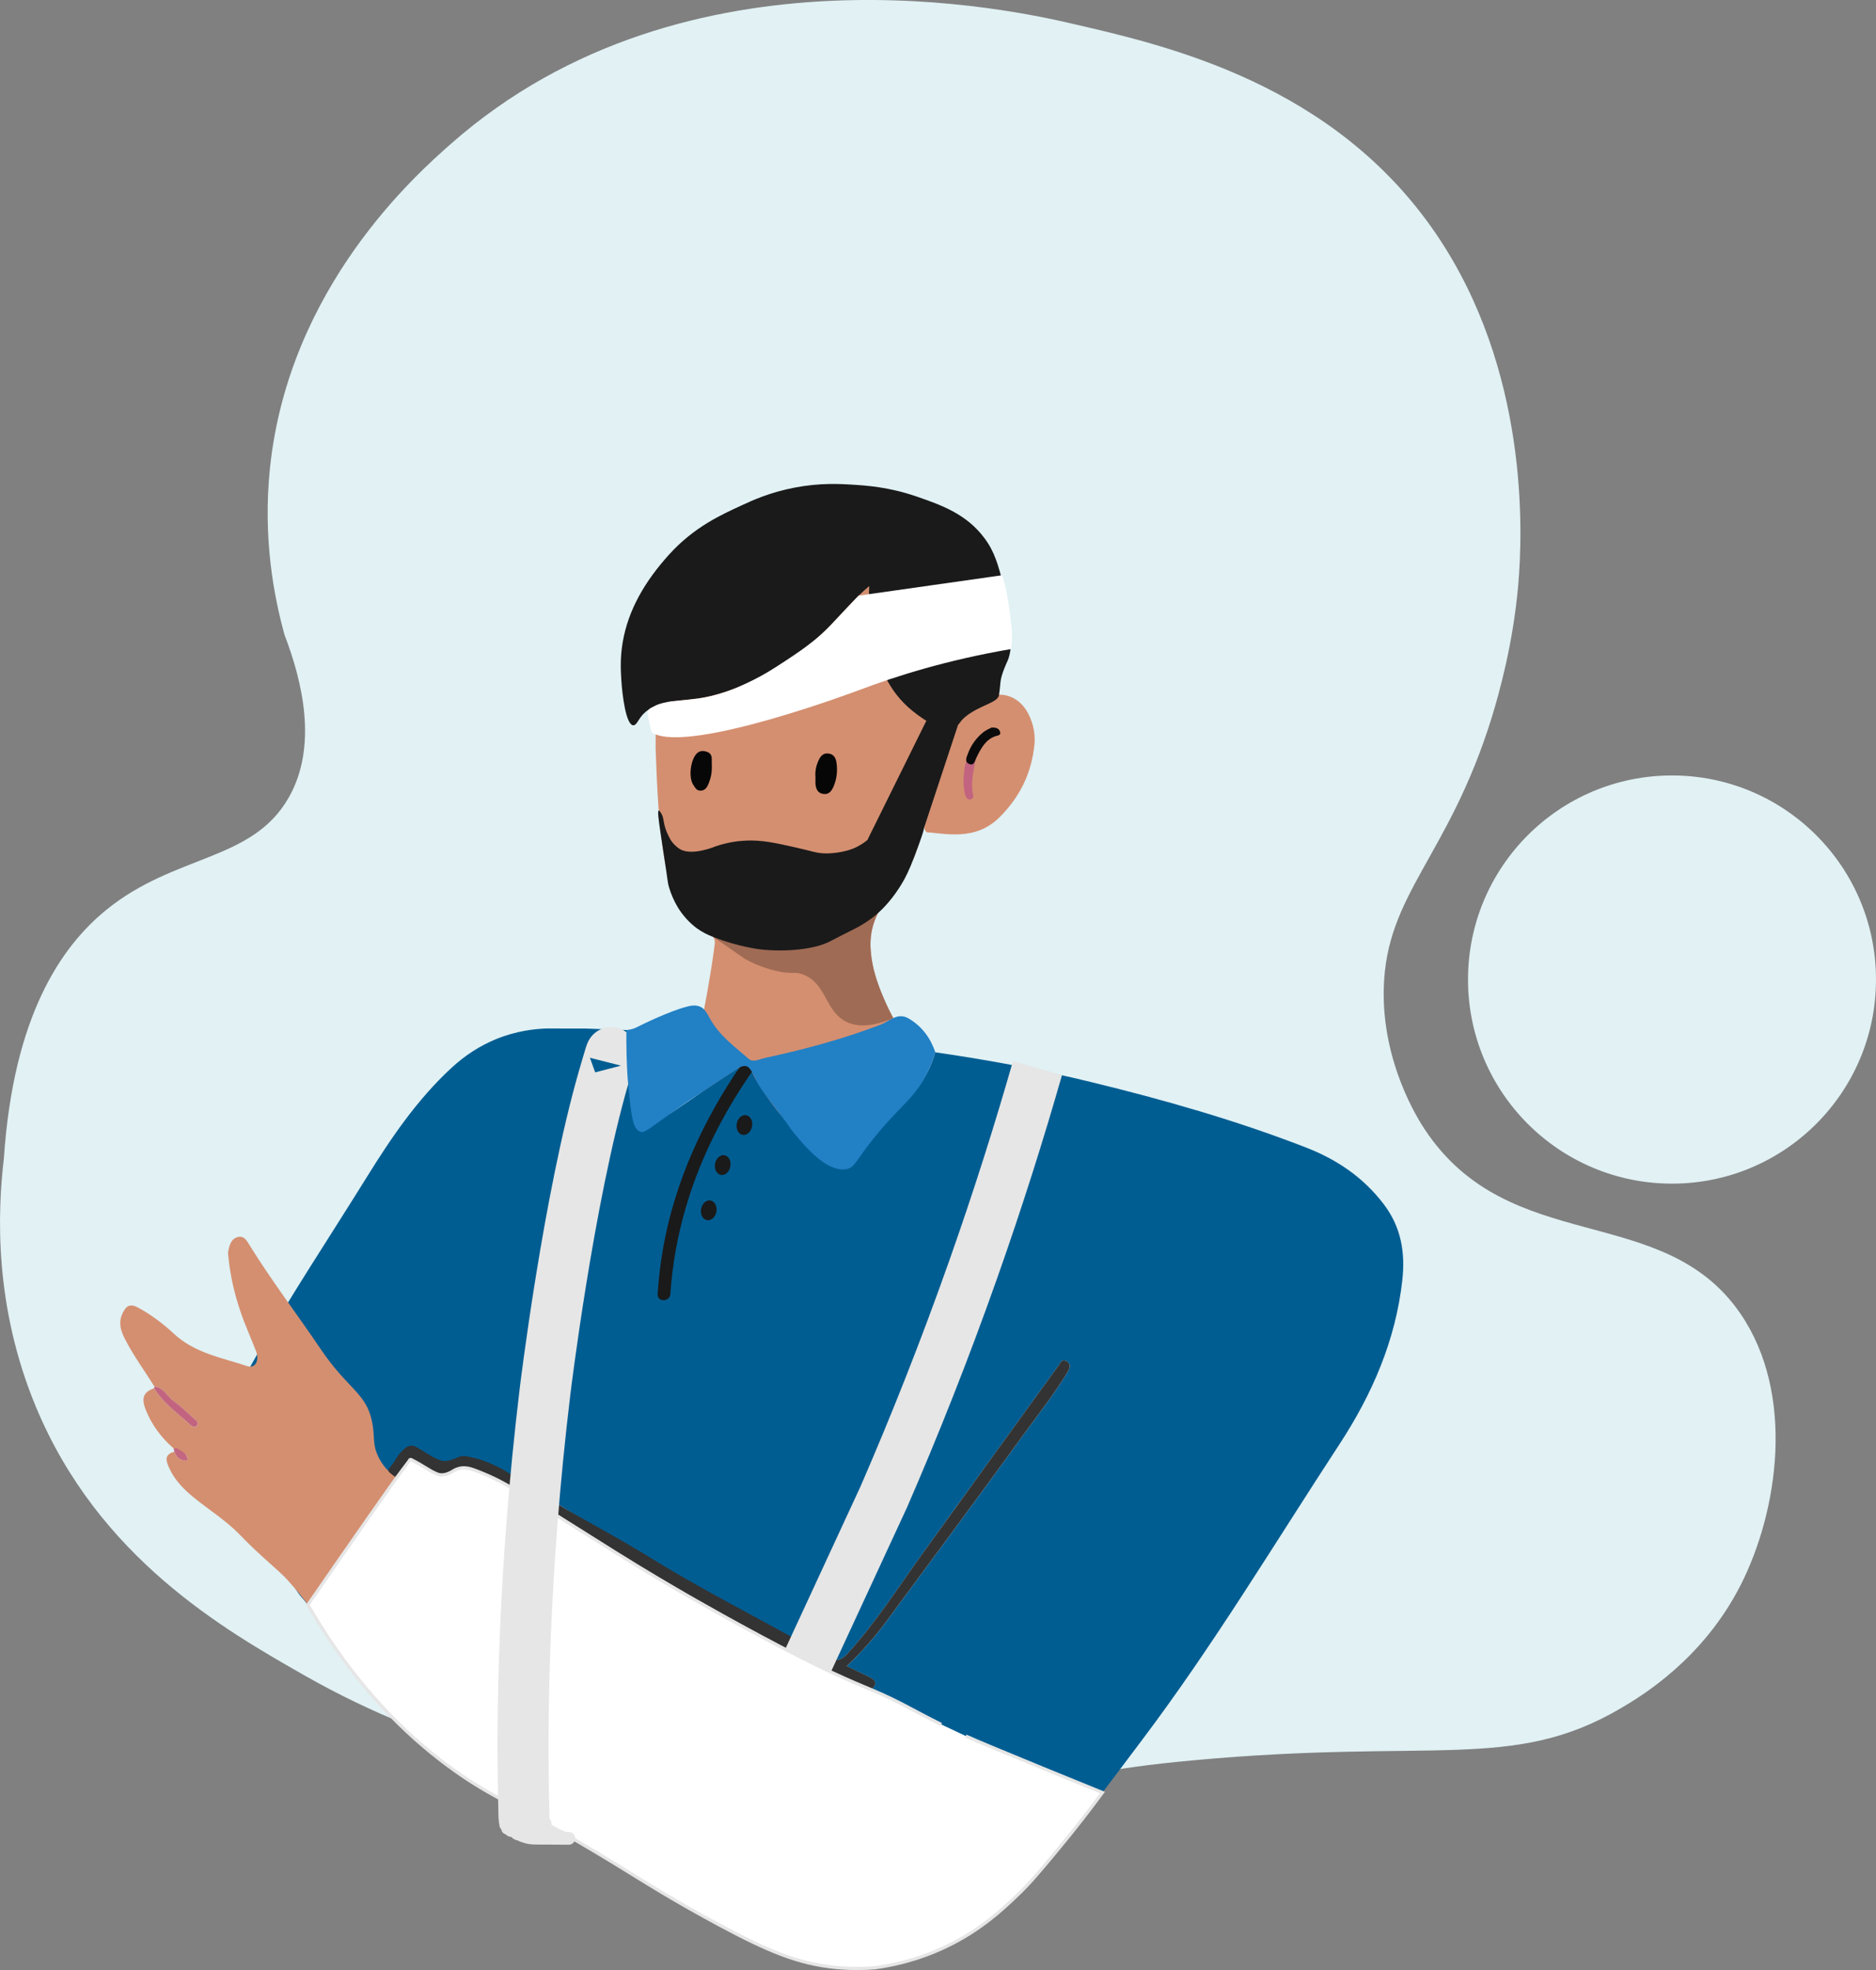 <?xml version="1.0" encoding="UTF-8"?><svg id="Layer_2" xmlns="http://www.w3.org/2000/svg" viewBox="0 0 441.43 463.34"><rect x="0" y="0" width="441.43" height="463.34" fill="#808080" stroke="none"/><defs><style>.cls-1,.cls-2{fill:#fff;}.cls-3{fill:#9dc3b2;}.cls-4{fill:none;stroke-width:12px;}.cls-4,.cls-2{stroke:#e6e6e6;stroke-miterlimit:10;}.cls-5{fill:#e1f1f4;}.cls-6{fill:#e4f0e8;}.cls-7{fill:#005d92;}.cls-8{fill:#c36780;}.cls-9{fill:#333;}.cls-10{fill:#e6e6e6;}.cls-11{fill:#d48f70;}.cls-2{stroke-width:.75px;}.cls-12{fill:#9f6b54;}.cls-13{fill:#2280c5;}.cls-14{fill:#0b0b0b;}.cls-15{fill:#1a1a1a;}.cls-16{fill:#c26480;}.cls-17{fill:#070707;}.cls-18{fill:#060606;}</style></defs><g id="Layer_1-2"><path class="cls-5" d="M325.6,232.58c-.39,17.52,8.19,30.84,9.63,33.02,20.01,30.22,56.06,16.78,74.29,43.34,13.01,18.95,8.91,46.55,0,63.97-8.84,17.29-23.07,25.88-28.2,28.89-25.38,14.88-44.17,7.02-100.32,12.19-22.91,2.11-22.49,3.67-41.56,5.6-34.15,3.45-104.43,10.56-167.85-25.58-18.73-10.67-48.29-27.52-63.11-63.06C-1.37,307.33-.62,285.28,.91,272.48c2.25-33.69,13.56-49.9,24.08-58.47,16.22-13.21,34.36-11.33,42.96-26.45,6.86-12.07,3.23-27.21-.99-38.22-2.5-8.99-5.14-22.76-3.44-39.21,4.42-42.71,34.57-69.24,42.65-76.36C161.84-15.22,239.6,2.65,252.23,5.56c22.55,5.18,61.74,14.19,85.75,49.55,21.68,31.92,20.38,69.7,19.26,82.55-1.18,13.53-4.42,25.21-6.19,30.96-10.18,32.98-24.95,41.51-25.45,63.97Z"/><circle class="cls-5" cx="393.43" cy="230.38" r="48"/><path class="cls-6" d="M161.64,328.7c10.33-6.33,20.67-12.67,31-19"/><path class="cls-11" d="M153.86,154.01v-5.77c.52-.28,.4-.8,.49-1.26,1.5-7.58,4.87-14.12,11.41-18.45,8.5-5.62,18.03-8.69,28.16-8.9,8.13-.16,15.36,2.73,20.41,9.65,6.2,8.49,10.01,17.8,9.58,28.54-.09,2.25-.01,4.51-.01,7.32,2.18-2.71,3.45,1.25,5.98-.21,5.63-3.25,10.89-1.28,12.91,4.9,.55,1.68,.79,3.43,.62,5.21-.64,6.73-3.44,12.43-8.2,17.16-1.89,1.87-4.11,3.15-6.83,3.7-3.3,.67-6.5,.21-9.74-.12-1.81,.39-1.07-4.1-1.31-2.88-.06,.33-.13,.65-.17,.98-1.03,8.97-6.67,15.56-6.67,15.56-1.2,1.4-2.61,2.7-3.9,5.31-.7,1.42-1.05,2.58-1.15,2.93-1.09,3.77-.51,7.03,.01,9.76,.62,3.28,1.62,5.64,2.29,7.22,1.14,2.67,2.3,4.57,3.44,6.42,1.51,2.44,2.98,4.47,4.24,6.08-3.02,4.5-9.24,12.3-19.46,16.73-3.48,1.51-8.25,4.03-14,2.65-3.26-.78-6.42-1.92-9.42-3.42-3.87-1.94-7-4.72-9.2-8.5-.57-.98-.92-1.92-.64-3.16,2.18-9.63,4.14-19.31,5.45-29.12,.17-1.26,.02-2.05-1.33-2.61-3.58-1.46-5.9-4.27-7.55-7.69-1.19-2.46-2-5.05-2.51-7.73-1.79-9.3-2.14-18.72-2.49-28.15,.03-6.79,.06-13.58,.08-20.36,0-.63,.06-1.29-.48-1.79Z"/><path class="cls-16" d="M229.64,178.03c-.45,2.98-1.34,5.92-.64,8.99,.11,.47-.18,.97-.77,1.01-.69,.04-.98-.54-1.12-1.06-.56-2.11-.43-4.27-.13-6.4,.15-1.01,.57-1.99,.92-2.96,.18-.52,.44-1.14,1.14-.97,.69,.17,.56,.86,.6,1.4Z"/><path class="cls-15" d="M200.55,113.99c3.38,.2,8.64,.56,15.02,2.75,5.77,1.99,11.81,4.07,16.11,9.87,2.39,3.23,3.16,6.15,4.48,11.16,1.45,5.53,2.67,14.08,.85,17.83,0,0-1.45,3-1.61,4.93-.01,.13-.06,.88-.19,1.89-.05,.42-.13,.95-.15,1.09-.33,1.75-4.2,2.27-7.5,4.75-2.03,1.53-1.59,2.17-2.87,2.66-3,1.14-6.76-1.11-10.08-3.81-5.47-4.46-8.07-10.58-9.16-17.44-.61-3.85-1.18-7.69-.91-11.84-3.72,3.09-6.52,6.69-9.73,9.86-3.87,3.82-8.05,7.01-12.53,9.59-4.46,2.57-11.15,6.29-19.73,7.22-3.6,.39-9.05,.44-11.8,4.17-.69,.94-1.1,1.96-1.76,1.91-1.71-.12-2.59-7.17-2.8-10.83-.12-1.92-.3-4.98,.33-8.68,1.32-7.75,5.33-14.45,10.86-20.58,5.96-6.61,12.49-9.48,17.06-11.6,2.62-1.22,6.76-3.11,12.59-4.22,5.87-1.12,10.48-.87,13.53-.69Z"/><path class="cls-7" d="M137.99,241.91c3.54,.11,7.09,.3,10.63,.38-2.51,6.21-.69,11.96,2.07,17.5,1.67,3.34,4.24,3.9,7.33,1.89,2.49-1.61,4.89-3.35,7.36-5,2.66-1.79,5.33-3.56,8.03-5.3,1.57-1.01,2.78-1.06,3.69,1.02,.8,1.82,1.98,3.49,3.11,5.14,2.23,3.25,4.55,6.42,7.94,8.61,4.09,2.64,8.38,3.1,12.79,1.02,8.82-4.16,16.23-9.75,19.13-19.68,12.27,1.76,24.45,4.03,36.5,6.96,17.21,4.18,34.22,9.02,50.75,15.44,7.23,2.81,13.44,6.99,18.23,13.26,4.13,5.4,5.15,11.38,4.42,17.94-1.57,14.15-7.11,26.84-14.77,38.55-15.34,23.42-29.75,47.47-46.66,69.84-7.64,10.11-15.13,20.37-23.35,30.01-9.61,11.27-21.52,19.56-36.28,22.65-7.23,1.51-14.47,.22-21.49-2.34-10.44-3.81-20.27-8.8-29.89-14.17-8.38-4.68-12.59-7-18.18-10.5-3.73-2.34-29.66-18.72-41.89-32.53-2.36-2.67-4.99-5.11-7.34-7.8-3.76-4.32-6.01-7.44-9.33-8.46-.51-.16-1.57-.43-2.7-1.28-1.04-.79-1.29-1.43-2.8-3.68-.51-.76-1.54-2.28-2.85-3.94-1.47-1.87-1.83-2.04-2.6-3.28-.77-1.22-1.47-2.34-1.63-3.46-.67-4.82,8.54-12.58,10.16-14.91,.63-.9,.58-1.53,0-2.35-5.33-7.41-9.86-15.4-16.44-21.91-5.61-5.55-5.56-5.71-1.71-12.47,8.18-14.37,17.35-28.13,26.06-42.17,5.78-9.3,11.87-18.28,19.99-25.77,3.21-2.96,6.7-5.19,10.46-6.73,4.8-1.96,9.12-2.41,11.92-2.5m70.57,149.98c3.57-3.34,6.67-6.91,9.48-10.7,10.73-14.5,21.43-29.01,32.04-43.6,3.53-4.86,7.26-9.59,10.39-14.73,.5-.83,1.04-1.84,0-2.58-1.21-.87-1.64,.34-2.18,1.08-10.67,14.74-21.38,29.45-32,44.22-5.71,7.93-10.95,16.2-17.61,23.43-1.56,1.69-2.71,1.76-4.69,.78-22.33-11.15-43.75-23.87-64.96-36.98-5.58-3.45-11.09-7.07-17.44-9.06-1.58-.49-3.37-1.34-4.86-.24-.85,.62-1.66,.94-2.45,1.05-1.93,.25-3.81-.83-5.03-1.55-.72-.43-1.47-.97-2.72-1.33-.75-.22-1.38-.28-1.9,.03-.1,.06-.59,.36-.64,.77-.13,1.14,3.37,1.68,7.46,3.87,1.5,.81,2.85,.78,4.26-.21,1.57-1.1,3.35-1.04,5.07-.43,1.58,.56,3.14,1.21,4.63,1.98,7.98,4.14,15.43,9.17,23.04,13.91,20.75,12.94,41.84,25.27,64.21,35.26,1,.45,1.92,.73,2.46-.37,.5-1.04-.37-1.6-1.19-2.01-1.71-.85-3.43-1.66-5.36-2.6Z"/><path class="cls-18" d="M191.89,182.91c-.15-1.71,.2-3.05,.87-4.37,.51-1.01,1.2-1.46,2.26-1.31,1.1,.16,1.62,.96,1.78,1.97,.31,1.92,.15,3.82-.6,5.63-.44,1.08-1.08,2.09-2.42,1.91-1.44-.19-1.87-1.31-1.9-2.63,0-.48,0-.96,0-1.19Z"/><path class="cls-17" d="M167.49,179.8c.09,1.77-.22,3.17-.75,4.49-.32,.78-.74,1.59-1.82,1.67-1.02,.07-1.35-.73-1.78-1.36-1.17-1.72-.68-5.88,.81-7.38,.63-.64,1.37-.69,2.19-.47,.88,.24,1.34,.78,1.34,1.7,0,.56,0,1.11,0,1.35Z"/><path class="cls-14" d="M233.25,171.13c1.24-.12,1.9,.31,2.08,1.02,.22,.83-.52,.79-1.14,1.01-2.35,.84-3.4,2.93-4.43,5.02-.35,.72-.54,2-1.7,1.5-1.16-.5-.65-1.54-.29-2.48,.75-1.99,1.94-3.64,3.57-4.96,.66-.53,1.49-.87,1.91-1.1Z"/><g><path class="cls-11" d="M40.85,340.65c-2.9-2.53-5.17-5.55-6.58-9.14-1.08-2.75-.46-4.17,2-5.01,2.12,3.55,5.52,5.83,8.46,8.57,.45,.42,1.13,.91,1.63,.16,.47-.7-.22-1.14-.69-1.55-1.61-1.41-3.12-2.96-4.86-4.18-1.53-1.06-2.25-3.2-4.44-3.35-2.35-3.78-5.03-7.37-7.04-11.37-.91-1.81-1.49-3.66-.58-5.72,.93-2.08,1.91-2.55,3.89-1.45,3.01,1.67,5.78,3.75,8.27,6.07,4.92,4.58,11.3,5.62,17.29,7.63,1.81,.61,2.89-1.28,2.05-3.51-1.19-3.12-2.59-6.16-3.66-9.31-1.38-4.07-2.37-8.25-2.81-12.54-.06-.56-.19-1.14-.08-1.67,.28-1.32,.59-2.77,2.05-3.28,1.6-.56,2.34,.81,2.97,1.84,5.19,8.41,11.2,16.25,16.72,24.43,6.44,9.54,10.74,10.27,12.12,17.17,.72,3.62,0,4.99,1.38,7.99,3.4,7.4,11.05,6.23,12.56,11.09,1.64,5.26-6.87,8.17-14.56,23.06-3.14,6.09-3.71,9.45-6.14,9.72-3.26,.36-4.69-5.41-13.27-14.83-2.01-2.21-6.27-5.48-11.09-10.5-3.21-3.34-7.18-5.8-10.77-8.71-2.38-1.93-4.51-4.08-5.8-6.88-.69-1.5-1.47-3.29,1.15-3.94,.43,1.21,1.24,1.98,2.55,2.08,.3,.02,.48-.42,.5-.66,.1-1.03-2.8-2.06-3.24-2.21Z"/><path class="cls-16" d="M36.37,326.14c2.19,.15,2.91,2.29,4.44,3.35,1.74,1.21,3.26,2.77,4.86,4.18,.47,.41,1.16,.86,.69,1.55-.5,.75-1.18,.25-1.63-.16-2.94-2.73-6.34-5.02-8.46-8.57,0-.13,.02-.25,.1-.35Z"/><path class="cls-8" d="M40.85,340.65c.31,0,.69-.11,.91,.03,.92,.57,1.99,1.02,2.33,2.19,.09,.32-.16,.69-.5,.66-1.31-.1-2.12-.87-2.55-2.08-.07-.26-.13-.53-.2-.79Z"/></g><path class="cls-9" d="M199.25,391.85c1.93,.94,3.65,1.75,5.36,2.6,.82,.41,1.69,.98,1.19,2.01-.54,1.11-1.46,.82-2.46,.37-22.37-9.99-43.46-22.32-64.21-35.26-7.61-4.75-15.06-9.78-23.04-13.91-1.49-.77-3.05-1.42-4.63-1.98-1.72-.62-3.5-.67-5.07,.43-.67,.47-1.33,.72-1.99,.77-.77,.06-1.4-.14-2.28-.56-3.44-1.66-4.33-3-5.51-2.63-.44,.14-.74,.51-1.36,1.24-1.13,1.35-1.27,2.59-1.91,2.56-.15,0-.41-.19-.92-.57-.62-.46-.93-.69-.99-.94-.11-.41,.24-.7,.95-1.66,1.01-1.36,.89-1.57,1.74-2.54,.49-.56,.95-.96,1.26-1.22,.29-.23,.73-.5,1.3-.55,.71-.07,1.2,.24,2.54,1.07,2.07,1.27,2.51,1.52,3.04,1.78,1.02,.49,1.55,.74,2.25,.76,.91,.03,1.75-.28,2.35-.5,.86-.32,1.12-.56,1.85-.65,.57-.07,1.01,.01,1.41,.1,2.24,.45,3.49,.91,3.49,.91,1.17,.43,2.71,1.06,4.51,2,.41,.25,.73,.45,.96,.58,.14,.08,.38,.22,.75,.44,.13,.08,.23,.14,.3,.18,3.19,2.03,6.38,4.07,9.57,6.1,4.98,3.32,13.36,7.41,24.13,14.06,13.28,8.19,27.36,15.02,40.82,22.92,.35,.21,1.39,.82,2.59,.6,.7-.13,1.35-.57,2.1-1.38,6.66-7.23,11.9-15.5,17.61-23.43,10.63-14.77,21.33-29.49,32-44.22,.54-.75,.97-1.95,2.18-1.08,1.03,.74,.5,1.75,0,2.58-3.13,5.15-6.86,9.87-10.39,14.73-10.61,14.59-21.31,29.1-32.04,43.6-2.81,3.79-5.9,7.36-9.48,10.7Z"/><path class="cls-1" d="M237.97,152.64c-15.19,2.59-27.15,6.39-35.7,9.62,0,0-39.91,15.09-48.69,10.14-.11-.06-.21-.13-.21-.13-.46-1.52-.7-2.73-.84-3.56-.1-.64-.2-1.44,.27-1.94,.11-.12,.21-.18,.39-.27,.84-.46,1.26-.69,1.86-.89,1.59-.53,3.18-.69,3.18-.69,2.63-.26,4.78-.47,6.13-.65,2.3-.32,4.01-.83,5.27-1.21,2.73-.82,4.69-1.73,6.26-2.47,1.82-.85,4.11-2.05,6.65-3.69,3.21-2.05,5.65-3.72,6.94-4.68,1.26-.95,2.28-1.71,3.6-2.88,1.57-1.39,2.31-2.24,5.38-5.5,.81-.85,2.04-2.15,3.57-3.75,11.17-1.59,22.34-3.17,33.5-4.76,.02,0,.04-.02,.07-.02,.03,0,.06,0,.09,0,.17,.04,.24,.28,.27,.39,.87,2.97,.99,4.07,.99,4.07,.12,1.08,.11,.37,.47,2.85,.84,5.72,.73,7.2,.7,7.79-.02,.48-.06,1.26-.17,2.24Z"/><path class="cls-15" d="M204.11,197.53c4.49-1.1,8.98-2.2,13.48-3.31,2.62-7.92,5.23-15.83,7.85-23.75-2.49-.32-4.98-.63-7.47-.95-4.62,9.33-9.24,18.67-13.85,28Z"/><path class="cls-12" d="M210.19,239.44c-5.9,2.51-9.25,1.82-11.21,.79-4.89-2.58-4.49-8.85-9.94-11.01-2.12-.84-2.49,.07-6.61-.92-3.12-.74-5.54-1.89-7.11-2.75-2.48-1.72-4.97-3.44-7.45-5.16,12.9-1.89,25.81-3.77,38.71-5.66-.33,.65-.79,1.66-1.15,2.93-.82,2.88-.61,5.24-.49,6.61,.57,6.44,4.79,14.32,5.25,15.16Z"/><path class="cls-15" d="M178.73,223.26s-4.99-.57-10.85-2.87c-1.21-.47-2.5-1.05-3.9-2.06-.4-.29-1.99-1.47-3.55-3.55-.42-.55-1.96-2.67-2.98-6-.39-1.28-.23-1.19-1.16-7.14-.09-.55-.43-2.78-.87-5.77-.5-3.39-.72-5.15-.41-5.24,.11-.03,.25,.17,.41,.4,.8,1.14,.6,2.03,1.12,3.7,.24,.76,.51,1.33,.69,1.71,.26,.54,.51,1.06,.94,1.62,0,0,.74,.97,1.75,1.6,2.87,1.8,8.56-.64,8.56-.64,2.83-.94,5.25-1.24,7.07-1.32,3.76-.16,6.94,.55,11.73,1.63,4.18,.94,4.83,1.36,7.13,1.39,0,0,4.16,.06,7.34-1.6,.45-.24,.89-.51,.89-.51,.84-.52,1.4-.99,1.48-1.06,1.08-.88,11.14-6.87,13.22-4.65,.73,.78-.24,3.37-2.18,8.54-1.27,3.39-2.21,5.1-2.68,5.92-1.33,2.3-2.61,3.89-3.15,4.53-.59,.7-1.44,1.71-2.73,2.86-1.73,1.54-3.28,2.45-4.24,3.02-.91,.53-.99,.52-4.24,2.18-1.75,.89-2.69,1.39-2.97,1.53-3.46,1.76-10.14,2.5-16.4,1.79Z"/><ellipse class="cls-15" cx="166.77" cy="284.65" rx="2.35" ry="1.83" transform="translate(-143.23 397.52) rotate(-79.64)"/><ellipse class="cls-15" cx="175.16" cy="264.59" rx="2.35" ry="1.83" transform="translate(-116.62 389.32) rotate(-79.64)"/><ellipse class="cls-15" cx="170.05" cy="274.02" rx="2.35" ry="1.83" transform="translate(-130.08 392.02) rotate(-79.64)"/><path class="cls-3" d="M174.98,253.76c1.93,0,1.93-3,0-3s-1.93,3,0,3h0Z"/><path class="cls-15" d="M174.29,250.63c-8.83,12.82-15.45,27.27-18.21,42.65-.66,3.66-1.1,7.36-1.34,11.07-.13,1.93,2.87,1.92,3,0,.9-13.79,4.95-27.19,11.37-39.4,2.32-4.43,4.94-8.69,7.77-12.8,1.1-1.59-1.5-3.1-2.59-1.51h0Z"/><path class="cls-2" d="M227.26,408.3c2.75,1.25,7.87,3.36,18.11,7.57,5.85,2.4,10.7,4.37,14.04,5.72-2.53,3.44-6.2,8.27-10.88,13.88-4.1,4.93-6.15,7.39-9.03,10.15-3.49,3.35-8.66,8.23-16.66,12.1-3.71,1.79-9.45,4.06-16.99,5.08-2.12,.17-5.26,.29-9.02-.06-8.95-.84-16.17-3.88-27.75-10.1-9.9-5.32-17.1-9.82-19.26-11.16-28.87-17.96-32.67-17.45-44.69-26.39-9.07-6.75-21.43-18.14-32.67-37.66,11.39-16.5,19.8-28.44,20.89-29.92,.85-1.15,1.57-2.11,1.57-2.11,1.42-1.9,1.43-1.9,1.45-1.95,0-.02,.03-.09,.1-.14,.07-.05,.16-.06,.23-.05,.25,.13,.63,.32,1.09,.57,.52,.28,.93,.52,1.93,1.12,1.7,1.01,1.65,1,1.94,1.15,.99,.49,1.48,.74,2.08,.77,1.23,.07,2.38-.6,2.64-.76,.29-.17,.79-.53,1.59-.73,.39-.1,1.46-.44,3.48,.3,.64,.23,1.56,.58,2.66,1.05,3.1,1.31,5.51,2.67,9.07,4.83,4.02,2.43,6.45,4,6.45,4,0,0,2.18,1.41,14.95,9.41,7.32,4.58,13.08,7.93,16.93,10.16,0,0,13.55,7.85,27.13,14.75,2.06,1.04,4.19,2.1,6.72,3.29,4.6,2.15,8.04,3.56,9.24,4.06,7.27,3.03,10,4.94,16.89,8.35"/><path class="cls-4" d="M190.04,390.76c5.97-12.9,11.95-25.81,17.92-38.71,7.21-16.58,14.33-34.48,21.1-53.66,5.77-16.34,10.75-32.11,15.06-47.17"/><path class="cls-4" d="M143.27,249.91c.23-.9,.58-2.32,.54-2.35-.07-.06-1.3,4.19-1.71,5.6-8.4,28.97-13.84,74-13.84,74-5.3,43.89-5.32,77.49-5.13,91.67,0,0,.06,4.51,.18,8.98"/><path class="cls-10" d="M117.41,428.75c.26,.9,.92,1.51,1.78,1.84,.72,.28,1.58,.29,2.34,.36,1.51,.14,3.03,.23,4.55,.25,.83,.01,1.69,.07,2.46-.28,.9-.41,1.45-1.47,1.18-2.44-.52-1.86-2.79-1.56-4.27-1.57-.87,0-1.75-.05-2.61-.02-.51,.02-1,.13-1.41,.45-.21,.16-.38,.35-.5,.59-.09,.18-.15,.35-.18,.56-.01,.09-.02,.17-.03,.26-.01,.12-.01,.08,0-.11l.39-.66c.77-.23,.93-.33,.5-.31h-2.62c-.78,0-1.54,.69-1.5,1.5s.66,1.5,1.5,1.5,1.75,0,2.62,0c.57,0,1.12-.09,1.55-.5s.49-.9,.57-1.47l-.2,.76c-.17,.27-.39,.41-.66,.43-.12,.01-.11,.01,.04,0,.15,0,.3,0,.46,0h.91l1.91,.02c.3,0,.61,0,.91,0,0,0,.42,.02,.43,.01-.15,.17-.5-.39-.49-.37-.34-.33-.34-.73,.02-1.2l.11-.09c.07-.04,.3-.06,.14-.07-.31-.03-.63,0-.94,0-1.24-.01-2.49-.06-3.73-.16-.64-.05-1.27-.11-1.9-.18,0,0-.51-.09-.23-.03-.1-.02-.19-.04-.29-.07-.27-.07-.05,0,.05,.07-.2-.12,0-.04,.05,.12-.22-.75-1.07-1.3-1.85-1.05s-1.28,1.04-1.05,1.85h0Z"/><path class="cls-10" d="M119.02,431.43c1.76,.49,3.56,.82,5.38,1.02,.84,.09,1.69,.15,2.53,.18,.43,.01,.87,0,1.3,.03s.61,.04,1.03,.16c.78,.23,1.63-.28,1.85-1.05s-.27-1.62-1.05-1.85c-.89-.26-1.81-.27-2.73-.29-.85-.01-1.69-.06-2.54-.14-1.66-.16-3.34-.5-4.97-.95-1.86-.52-2.66,2.38-.8,2.89h0Z"/><path class="cls-10" d="M129.89,432.88c1.93,0,1.93-3,0-3s-1.93,3,0,3h0Z"/><path class="cls-10" d="M127.71,431.62c.33,.26,.65,.53,1.01,.76s.72,.38,1.09,.54c.66,.27,1.36,.4,2.06,.44,.37,.02,.8-.18,1.06-.44s.46-.69,.44-1.06-.14-.79-.44-1.06-.65-.41-1.06-.44c-.13,0-.25-.02-.37-.03l.4,.05c-.44-.06-.88-.18-1.29-.35l.36,.15c-.42-.18-.81-.41-1.17-.69l.3,.23c-.09-.07-.18-.14-.27-.21-.14-.15-.3-.25-.48-.31-.18-.09-.37-.14-.58-.13-.37,0-.81,.16-1.06,.44s-.46,.66-.44,1.06c.02,.37,.14,.82,.44,1.06h0Z"/><path class="cls-10" d="M119.78,431.93l.31,.07c.2,.06,.4,.07,.6,.03,.2,0,.39-.07,.56-.18,.17-.09,.32-.22,.42-.39,.13-.14,.22-.31,.27-.51l.05-.4c0-.27-.07-.52-.2-.76l-.23-.3c-.19-.19-.41-.31-.66-.39l-.31-.07c-.2-.06-.4-.07-.6-.03-.2,0-.39,.07-.56,.18-.17,.09-.32,.22-.42,.39-.13,.14-.22,.31-.27,.51l-.05,.4c0,.27,.07,.52,.2,.76l.23,.3c.19,.19,.41,.31,.66,.39h0Z"/><path class="cls-10" d="M120.49,432.22c.11,.09,.22,.17,.33,.25l.03,.02s.04,.03,.06,.04c.15,.09,.34,.15,.49,.22,.05,.02,.09,.04,.14,.05,.02,0,.05,.01,.08,.02h.04c.14,.03,.29,.05,.43,.06,.21,0,.4-.04,.58-.13,.19-.06,.35-.16,.48-.31,.15-.14,.25-.3,.31-.48,.09-.18,.14-.37,.13-.58l-.05-.4c-.07-.25-.2-.47-.39-.66l-.3-.23c-.23-.14-.49-.2-.76-.2h-.02l.4,.05c-.09-.01-.18-.04-.27-.07l.36,.15c-.08-.04-.16-.08-.23-.14l.3,.23h-.01c-.14-.16-.3-.26-.48-.32-.18-.09-.37-.14-.58-.13-.21,0-.4,.04-.58,.13-.19,.06-.35,.16-.48,.31l-.23,.3c-.14,.23-.2,.49-.2,.76l.05,.4c.07,.25,.2,.47,.39,.66h0Z"/><path class="cls-10" d="M122.85,433.19h.08c.21,0,.4-.04,.58-.13,.19-.06,.35-.16,.48-.31,.15-.14,.25-.3,.31-.48,.09-.18,.14-.37,.13-.58l-.05-.4c-.07-.25-.2-.47-.39-.66l-.3-.23c-.23-.14-.49-.2-.76-.2h-.08c-.21,0-.4,.04-.58,.13-.19,.06-.35,.16-.48,.31-.15,.14-.25,.3-.31,.48-.09,.18-.14,.37-.13,.58l.05,.4c.07,.25,.2,.47,.39,.66l.3,.23c.23,.14,.49,.2,.76,.2h0Z"/><path class="cls-10" d="M122.81,433.26c1.66,.69,3.58,.55,5.34,.56l5.7,.04c.81,0,1.5-.69,1.5-1.5s-.69-1.49-1.5-1.5l-5.49-.03c-1.63-.01-3.29,.16-4.76-.45-.75-.31-1.65,.33-1.85,1.05-.24,.86,.3,1.53,1.05,1.85h0Z"/><path class="cls-13" d="M220.08,247.49c-.33,1.06-.9,2.74-1.85,4.69-2.86,5.87-5.81,7.43-11.22,13.81-5.82,6.87-5.66,8.73-8.1,9.02-4.62,.56-9.71-5.64-12.17-8.64-1.15-1.4-.76-1.16-3.24-4.42-2.28-2.99-4.95-6.27-5.73-8.25-.02-.04-.24-.6-.65-1.29-.46-.76-.85-1.45-1.47-1.63-.64-.19-1.38,.07-2.22,.62-2.69,1.74-5.36,3.51-8.03,5.3-2.54,1.7-1.49,.86-7.36,5-5.57,3.93-6.35,4.84-7.43,4.45-1.75-.63-2.08-3.94-2.75-10.55-.28-2.79-.36-5.4-.42-7.25-.07-2.51-.07-4.61-.05-6.08,.3-.05,.59-.1,.89-.14,.18-.04,.37-.08,.57-.14,.33-.1,.62-.22,.87-.34,1.23-.61,7.61-3.79,11.97-4.91,.78-.2,2.04-.49,3.22,.1,.78,.39,1.34,1.21,2.09,2.61,2.16,4.04,5.88,6.72,9.24,9.64,.97,.84,2.62-.03,3.92-.31,9.2-1.97,18.26-4.43,27.07-7.79,2.08-.79,3.96-3.01,6.62-1.43,3.11,1.85,5.09,4.56,6.24,7.93Z"/></g></svg>